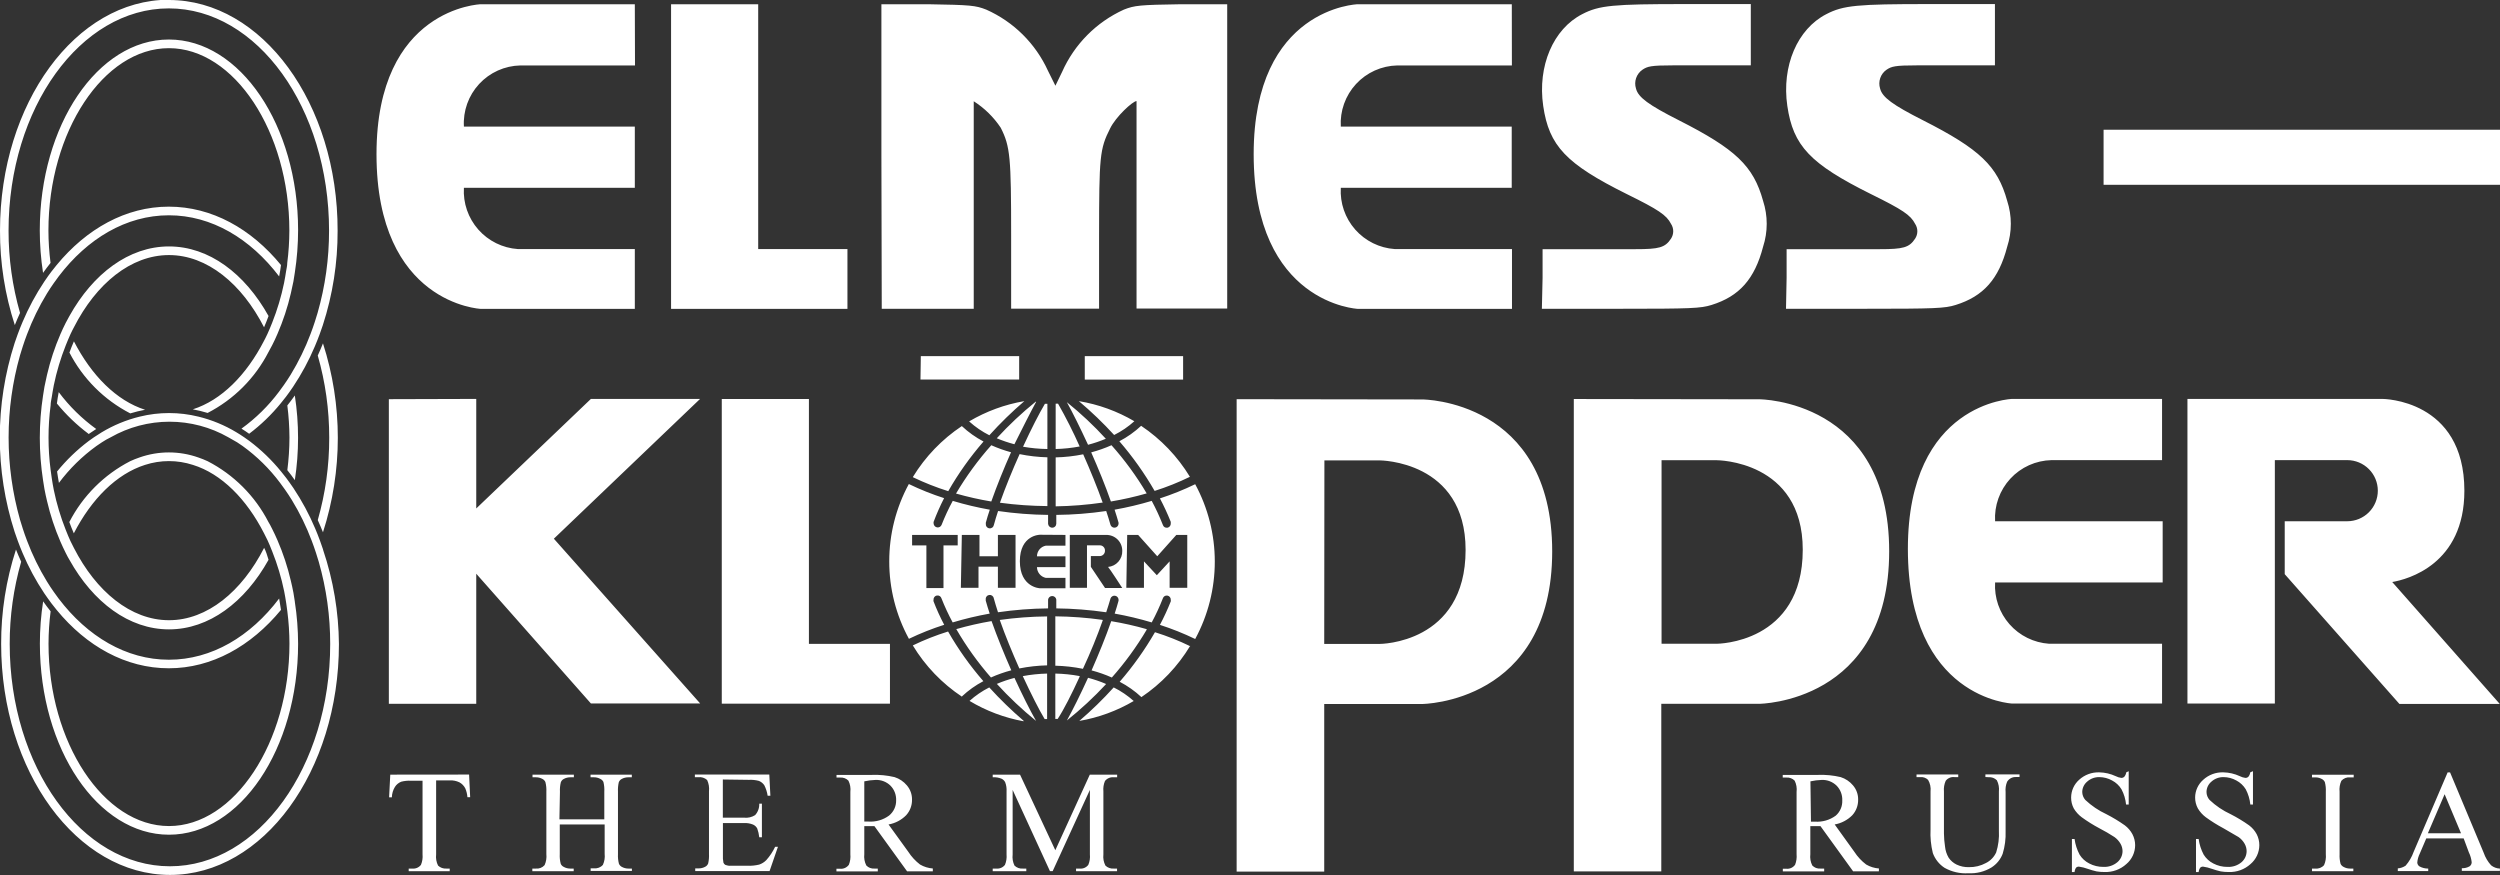 <svg width="180" height="63" viewBox="0 0 180 63" fill="none" xmlns="http://www.w3.org/2000/svg">
<rect x="0" y="0" width="180" height="63" fill="#333333" stroke="none"/>
<g clip-path="url(#clip0)">
<path d="M45.707 0.305H34.614C34.614 0.305 27.108 0.553 27.108 11.101C27.108 21.896 34.614 22.239 34.614 22.239H45.707V17.933H37.287C36.188 17.858 35.164 17.352 34.436 16.526C33.708 15.7 33.336 14.619 33.401 13.52H45.707V9.113H33.401C33.368 8.555 33.449 7.996 33.637 7.469C33.825 6.943 34.118 6.46 34.497 6.049C34.877 5.638 35.335 5.308 35.845 5.078C36.355 4.849 36.906 4.724 37.465 4.712H45.72L45.707 0.305ZM111.066 19.991V17.94H117.772C119.442 17.94 119.886 17.832 120.312 17.184C120.416 17.026 120.472 16.84 120.472 16.651C120.472 16.461 120.416 16.275 120.312 16.117C119.988 15.482 119.404 15.095 117.137 13.977C112.755 11.799 111.53 10.504 111.111 7.627C110.692 4.75 111.835 2.083 113.924 1.017C115.143 0.382 116.171 0.293 121.27 0.293H126.058V4.706H120.445C118.857 4.706 118.616 4.782 118.261 5.017C118.047 5.163 117.886 5.374 117.801 5.619C117.716 5.864 117.713 6.129 117.791 6.376C117.949 7.011 118.705 7.557 120.87 8.656C124.979 10.739 126.249 11.958 126.941 14.46C127.291 15.535 127.291 16.693 126.941 17.768C126.338 20.086 125.233 21.337 123.226 21.959C122.445 22.201 121.791 22.232 116.597 22.232H111.015L111.066 19.991ZM128.636 19.991V17.94H135.348C137.018 17.94 137.463 17.832 137.888 17.184C137.993 17.026 138.049 16.84 138.049 16.651C138.049 16.461 137.993 16.275 137.888 16.117C137.564 15.482 136.98 15.095 134.713 13.977C130.332 11.799 129.106 10.504 128.687 7.627C128.268 4.75 129.411 2.083 131.5 1.017C132.719 0.382 133.748 0.293 138.847 0.293H143.635V4.706H138.021C136.434 4.706 136.193 4.782 135.837 5.017C135.623 5.163 135.462 5.374 135.378 5.619C135.293 5.864 135.289 6.129 135.367 6.376C135.526 7.011 136.282 7.557 138.447 8.656C142.555 10.739 143.825 11.958 144.517 14.46C144.867 15.535 144.867 16.693 144.517 17.768C143.914 20.086 142.809 21.337 140.803 21.959C140.022 22.201 139.368 22.232 134.173 22.232H128.592L128.636 19.991ZM174.806 59.997L176.013 57.184L177.194 59.997H174.806ZM177.759 61.375C177.868 61.598 177.937 61.839 177.962 62.086C177.961 62.142 177.947 62.196 177.922 62.246C177.897 62.295 177.86 62.338 177.816 62.372C177.645 62.472 177.449 62.52 177.251 62.511V62.702H179.994V62.537C179.762 62.53 179.539 62.448 179.359 62.302C179.122 62.04 178.941 61.734 178.826 61.4L176.406 55.615H176.229L173.784 61.33C173.655 61.696 173.459 62.034 173.206 62.327C173.038 62.441 172.843 62.509 172.641 62.524V62.715H174.832V62.537C174.61 62.54 174.391 62.486 174.197 62.378C174.151 62.347 174.113 62.305 174.087 62.257C174.06 62.208 174.046 62.154 174.044 62.099C174.063 61.878 174.123 61.662 174.222 61.464L174.692 60.365H177.384L177.759 61.375ZM63.461 11.209V0.305H66.814C69.881 0.356 70.236 0.388 71.011 0.693C72.981 1.569 74.562 3.137 75.456 5.1L75.989 6.173L76.472 5.176C77.355 3.188 78.937 1.593 80.917 0.693C81.692 0.388 82.054 0.35 85.044 0.305H88.359V22.213H81.831V14.815C81.831 9.45 81.831 7.576 81.831 7.278C81.558 7.278 80.333 8.408 79.926 9.253C79.177 10.726 79.139 11.291 79.133 16.955V22.226H72.802V16.943C72.802 11.342 72.738 10.542 72.052 9.196C71.544 8.433 70.882 7.784 70.109 7.29V22.232H63.486L63.461 11.209ZM169.199 62.537C169.037 62.537 168.877 62.495 168.736 62.416C168.641 62.369 168.565 62.29 168.52 62.194C168.461 61.966 168.437 61.73 168.45 61.495V57.006C168.421 56.737 168.465 56.465 168.577 56.218C168.655 56.129 168.754 56.06 168.864 56.017C168.975 55.974 169.094 55.958 169.212 55.971H169.466V55.78H166.463V55.971H166.71C166.875 55.97 167.036 56.012 167.18 56.092C167.273 56.14 167.346 56.218 167.39 56.314C167.449 56.542 167.472 56.777 167.459 57.012V61.502C167.486 61.771 167.442 62.042 167.332 62.289C167.254 62.379 167.156 62.448 167.045 62.491C166.935 62.534 166.815 62.55 166.697 62.537H166.463V62.727H169.441V62.537H169.199ZM162.018 55.609C162.003 55.725 161.957 55.835 161.884 55.926C161.826 55.981 161.748 56.01 161.668 56.009C161.526 55.991 161.389 55.948 161.262 55.882C160.893 55.711 160.493 55.618 160.087 55.609C159.548 55.589 159.023 55.783 158.627 56.149C158.446 56.308 158.302 56.503 158.202 56.722C158.103 56.941 158.05 57.178 158.049 57.419C158.047 57.694 158.115 57.965 158.246 58.206C158.392 58.453 158.587 58.669 158.817 58.841C159.221 59.135 159.646 59.4 160.087 59.635C160.678 59.971 161.046 60.187 161.179 60.27C161.36 60.398 161.51 60.565 161.618 60.759C161.707 60.918 161.755 61.097 161.757 61.28C161.757 61.432 161.724 61.582 161.661 61.72C161.597 61.858 161.504 61.981 161.389 62.08C161.105 62.317 160.742 62.437 160.373 62.416C160.019 62.419 159.67 62.334 159.357 62.169C159.072 62.025 158.833 61.805 158.665 61.534C158.479 61.183 158.356 60.803 158.303 60.41H158.112V62.791H158.303C158.312 62.677 158.351 62.567 158.417 62.473C158.444 62.447 158.476 62.427 158.511 62.414C158.546 62.401 158.583 62.395 158.62 62.397C158.837 62.427 159.05 62.48 159.255 62.556C159.464 62.629 159.676 62.69 159.89 62.74C160.079 62.772 160.27 62.787 160.462 62.785C161.041 62.808 161.607 62.603 162.037 62.213C162.234 62.046 162.394 61.838 162.503 61.603C162.613 61.369 162.67 61.113 162.672 60.854C162.673 60.578 162.607 60.306 162.481 60.06C162.347 59.812 162.161 59.595 161.935 59.425C161.511 59.124 161.065 58.855 160.602 58.619C160.046 58.362 159.535 58.017 159.09 57.596C158.948 57.438 158.869 57.232 158.868 57.019C158.87 56.878 158.902 56.739 158.962 56.612C159.023 56.485 159.11 56.372 159.217 56.282C159.458 56.063 159.774 55.945 160.1 55.952C160.42 55.954 160.735 56.037 161.014 56.193C161.294 56.34 161.528 56.559 161.694 56.828C161.874 57.17 161.986 57.543 162.024 57.927H162.214V55.526L162.018 55.609ZM153.09 55.609C153.073 55.726 153.025 55.836 152.95 55.926C152.891 55.981 152.814 56.01 152.734 56.009C152.592 55.991 152.455 55.948 152.328 55.882C151.959 55.711 151.559 55.618 151.153 55.609C150.614 55.59 150.089 55.784 149.692 56.149C149.514 56.309 149.37 56.504 149.272 56.723C149.174 56.942 149.122 57.179 149.121 57.419C149.117 57.693 149.183 57.964 149.311 58.206C149.458 58.453 149.653 58.669 149.883 58.841C150.287 59.135 150.712 59.4 151.153 59.635C151.527 59.828 151.892 60.04 152.245 60.27C152.424 60.4 152.574 60.566 152.683 60.759C152.773 60.918 152.821 61.097 152.823 61.28C152.823 61.432 152.789 61.583 152.724 61.721C152.659 61.859 152.565 61.982 152.448 62.08C152.167 62.316 151.806 62.436 151.439 62.416C151.085 62.419 150.736 62.334 150.423 62.169C150.138 62.025 149.898 61.805 149.731 61.534C149.545 61.183 149.422 60.803 149.369 60.41H149.178V62.791H149.369C149.376 62.677 149.413 62.568 149.477 62.473C149.503 62.447 149.535 62.427 149.57 62.414C149.605 62.401 149.643 62.395 149.68 62.397C149.897 62.427 150.11 62.48 150.315 62.556C150.523 62.629 150.735 62.69 150.95 62.74C151.136 62.772 151.326 62.787 151.515 62.785C152.097 62.809 152.665 62.604 153.096 62.213C153.294 62.046 153.453 61.838 153.563 61.603C153.672 61.369 153.73 61.113 153.731 60.854C153.73 60.578 153.662 60.306 153.534 60.06C153.4 59.812 153.214 59.595 152.988 59.425C152.563 59.125 152.118 58.855 151.655 58.619C151.099 58.361 150.589 58.016 150.143 57.596C150.002 57.437 149.924 57.232 149.921 57.019C149.923 56.878 149.956 56.739 150.016 56.612C150.076 56.485 150.163 56.373 150.27 56.282C150.511 56.063 150.827 55.945 151.153 55.952C151.473 55.954 151.788 56.037 152.067 56.193C152.348 56.338 152.583 56.558 152.747 56.828C152.928 57.169 153.04 57.542 153.077 57.927H153.267V55.526L153.09 55.609ZM143.177 55.958C143.287 55.95 143.397 55.965 143.501 56.003C143.604 56.042 143.697 56.102 143.774 56.18C143.902 56.431 143.952 56.714 143.92 56.993V59.806C143.95 60.337 143.884 60.868 143.724 61.375C143.573 61.706 143.313 61.975 142.987 62.137C142.613 62.34 142.193 62.443 141.768 62.435C141.456 62.445 141.147 62.38 140.866 62.245C140.642 62.134 140.45 61.968 140.307 61.762C140.159 61.512 140.068 61.233 140.041 60.943C139.994 60.636 139.968 60.326 139.964 60.016V56.987C139.94 56.724 139.984 56.459 140.091 56.218C140.164 56.122 140.262 56.047 140.373 56C140.485 55.953 140.606 55.936 140.726 55.952H140.993V55.761H137.99V55.952H138.25C138.354 55.941 138.459 55.953 138.557 55.987C138.656 56.021 138.746 56.076 138.821 56.149C138.97 56.401 139.032 56.696 138.999 56.987V59.705C138.969 60.281 139.025 60.859 139.164 61.419C139.321 61.854 139.616 62.227 140.003 62.48C140.528 62.776 141.128 62.913 141.73 62.873C142.309 62.904 142.884 62.76 143.381 62.461C143.752 62.227 144.037 61.88 144.193 61.47C144.353 60.944 144.424 60.394 144.403 59.844V57.025C144.379 56.774 144.416 56.522 144.511 56.288C144.576 56.179 144.669 56.09 144.781 56.029C144.893 55.969 145.019 55.94 145.146 55.946H145.406V55.755H142.949V55.946L143.177 55.958ZM130.351 56.257C130.616 56.198 130.886 56.164 131.157 56.155C131.356 56.146 131.554 56.178 131.74 56.249C131.925 56.321 132.094 56.429 132.237 56.568C132.372 56.707 132.479 56.872 132.548 57.053C132.618 57.234 132.651 57.428 132.643 57.622C132.653 57.83 132.616 58.037 132.535 58.228C132.453 58.42 132.33 58.59 132.173 58.727C131.741 59.044 131.21 59.197 130.675 59.159H130.389L130.351 56.257ZM135.285 62.531C134.96 62.507 134.645 62.41 134.364 62.245C134.029 61.992 133.741 61.682 133.513 61.33L132.097 59.362C132.579 59.276 133.023 59.043 133.367 58.695C133.642 58.391 133.791 57.994 133.786 57.584C133.795 57.205 133.664 56.837 133.418 56.549C133.185 56.269 132.876 56.062 132.529 55.952C131.994 55.825 131.445 55.772 130.897 55.793H128.357V55.984H128.617C128.727 55.975 128.837 55.99 128.94 56.029C129.043 56.067 129.137 56.127 129.214 56.206C129.34 56.457 129.388 56.74 129.354 57.019V61.508C129.378 61.765 129.341 62.024 129.246 62.264C129.174 62.363 129.078 62.441 128.967 62.492C128.855 62.542 128.732 62.562 128.611 62.55H128.363V62.74H131.341V62.537H131.068C130.961 62.545 130.852 62.53 130.751 62.492C130.65 62.453 130.559 62.393 130.484 62.315C130.358 62.064 130.309 61.781 130.344 61.502V59.483H130.503H130.649H131.075L133.424 62.734H135.278L135.285 62.531ZM75.793 62.721L78.472 56.873V61.521C78.498 61.776 78.459 62.034 78.358 62.27C78.285 62.366 78.187 62.441 78.076 62.488C77.965 62.535 77.843 62.552 77.723 62.537H77.475V62.727H80.428V62.537H80.187C80.078 62.545 79.968 62.531 79.865 62.493C79.762 62.456 79.668 62.398 79.59 62.321C79.463 62.075 79.412 61.796 79.444 61.521V56.98C79.419 56.725 79.458 56.468 79.558 56.231C79.633 56.137 79.73 56.062 79.841 56.016C79.952 55.969 80.073 55.952 80.193 55.965H80.434V55.774H78.466L75.983 61.216L73.443 55.774H71.475V55.965C71.691 55.949 71.909 55.984 72.11 56.066C72.221 56.118 72.312 56.205 72.37 56.314C72.452 56.526 72.487 56.754 72.472 56.98V61.521C72.495 61.776 72.456 62.033 72.357 62.27C72.283 62.365 72.186 62.44 72.075 62.486C71.963 62.533 71.842 62.55 71.722 62.537H71.475V62.727H73.894V62.537H73.646C73.536 62.547 73.425 62.532 73.321 62.495C73.217 62.458 73.122 62.398 73.043 62.321C72.923 62.073 72.877 61.795 72.91 61.521V56.873L75.596 62.721H75.793ZM62.229 56.257C62.494 56.198 62.764 56.164 63.036 56.155C63.234 56.146 63.433 56.178 63.618 56.249C63.804 56.32 63.973 56.428 64.115 56.568C64.251 56.706 64.358 56.871 64.427 57.053C64.497 57.234 64.529 57.428 64.522 57.622C64.526 57.832 64.483 58.04 64.395 58.23C64.307 58.42 64.176 58.588 64.014 58.721C63.581 59.038 63.05 59.191 62.515 59.152H62.229V56.257ZM67.163 62.531C66.838 62.507 66.523 62.409 66.242 62.245C65.91 61.991 65.625 61.681 65.398 61.33L63.975 59.362C64.458 59.277 64.901 59.044 65.245 58.695C65.521 58.391 65.671 57.994 65.665 57.584C65.674 57.205 65.542 56.837 65.296 56.549C65.063 56.269 64.755 56.062 64.407 55.952C63.871 55.825 63.32 55.772 62.769 55.793H60.229V55.984H60.489C60.599 55.975 60.709 55.99 60.812 56.029C60.916 56.067 61.009 56.127 61.086 56.206C61.211 56.457 61.26 56.74 61.226 57.019V61.508C61.251 61.765 61.214 62.024 61.118 62.264C61.046 62.363 60.95 62.441 60.839 62.492C60.727 62.542 60.605 62.562 60.483 62.55H60.223V62.74H63.201V62.537H62.959C62.852 62.545 62.743 62.53 62.642 62.492C62.541 62.453 62.45 62.393 62.375 62.315C62.247 62.064 62.197 61.781 62.229 61.502V59.483H62.388H62.534H62.959L65.309 62.734H67.163V62.531ZM53.917 56.149C54.161 56.136 54.405 56.162 54.641 56.225C54.798 56.287 54.934 56.396 55.029 56.536C55.15 56.773 55.231 57.028 55.27 57.292H55.467L55.39 55.768H50.031V55.958H50.279C50.393 55.944 50.509 55.955 50.618 55.99C50.728 56.026 50.829 56.084 50.914 56.161C51.032 56.415 51.078 56.696 51.047 56.974V61.489C51.058 61.715 51.039 61.941 50.99 62.162C50.951 62.271 50.871 62.36 50.768 62.41C50.625 62.486 50.466 62.526 50.304 62.524H50.056V62.715H55.41L56.013 60.968H55.809C55.645 61.317 55.431 61.64 55.175 61.927C55.032 62.075 54.855 62.186 54.66 62.251C54.38 62.318 54.091 62.346 53.803 62.334H52.622C52.49 62.344 52.358 62.324 52.234 62.277C52.169 62.242 52.117 62.186 52.089 62.118C52.051 61.932 52.038 61.742 52.05 61.553V59.26H53.581C53.798 59.25 54.014 59.287 54.216 59.368C54.346 59.425 54.453 59.523 54.52 59.648C54.594 59.853 54.643 60.066 54.666 60.283H54.857V57.863H54.666C54.68 58.167 54.573 58.464 54.368 58.689C54.132 58.839 53.852 58.904 53.574 58.873H52.044V56.123L53.917 56.149ZM40.316 57.006C40.303 56.778 40.325 56.549 40.379 56.327C40.419 56.218 40.498 56.13 40.602 56.079C40.744 56.003 40.904 55.964 41.065 55.965H41.319V55.774H38.341V55.965H38.589C38.753 55.964 38.915 56.006 39.059 56.085C39.152 56.133 39.226 56.212 39.268 56.307C39.327 56.535 39.35 56.771 39.338 57.006V61.495C39.367 61.767 39.323 62.041 39.211 62.289C39.133 62.378 39.034 62.447 38.923 62.49C38.813 62.533 38.694 62.549 38.576 62.537H38.328V62.727H41.306V62.537H41.052C40.89 62.537 40.73 62.496 40.589 62.416C40.493 62.37 40.416 62.291 40.373 62.194C40.313 61.966 40.29 61.73 40.303 61.495V59.362H43.535V61.476C43.566 61.748 43.522 62.022 43.408 62.27C43.33 62.36 43.232 62.429 43.121 62.472C43.011 62.515 42.891 62.531 42.773 62.518H42.526V62.708H45.497V62.537H45.25C45.083 62.538 44.919 62.496 44.773 62.416C44.681 62.368 44.607 62.289 44.564 62.194C44.505 61.966 44.481 61.73 44.494 61.495V57.006C44.483 56.778 44.502 56.549 44.551 56.327C44.59 56.218 44.67 56.129 44.773 56.079C44.918 56.003 45.08 55.964 45.243 55.965H45.491V55.774H42.519V55.965H42.767C42.929 55.963 43.089 56.005 43.23 56.085C43.325 56.13 43.401 56.206 43.446 56.301C43.503 56.532 43.524 56.769 43.51 57.006V58.993H40.278L40.316 57.006ZM28.099 55.774L28.016 57.406H28.213C28.221 57.141 28.297 56.883 28.435 56.657C28.543 56.486 28.703 56.354 28.892 56.282C29.118 56.224 29.352 56.201 29.584 56.212H30.423V61.521C30.447 61.776 30.408 62.034 30.308 62.27C30.234 62.365 30.137 62.44 30.026 62.486C29.915 62.533 29.793 62.55 29.673 62.537H29.426V62.727H32.379V62.537H32.137C32.028 62.545 31.919 62.529 31.816 62.492C31.713 62.455 31.619 62.397 31.54 62.321C31.417 62.073 31.369 61.795 31.401 61.521V56.187H32.385C32.623 56.176 32.861 56.224 33.077 56.327C33.26 56.426 33.408 56.579 33.502 56.765C33.587 56.967 33.639 57.181 33.655 57.4H33.852L33.775 55.768L28.099 55.774ZM164.5 37.53V41.34L172.755 50.681H179.981L172.241 41.905C173.352 41.715 177.435 40.635 177.435 35.333C177.435 28.735 171.542 28.722 171.542 28.722H157.496V50.656H163.789V33.129H169.002C169.586 33.129 170.146 33.361 170.558 33.774C170.971 34.186 171.203 34.746 171.203 35.33C171.203 35.913 170.971 36.473 170.558 36.886C170.146 37.298 169.586 37.53 169.002 37.53H164.5ZM113.314 28.729V62.74H119.613V50.675H126.655C126.655 50.675 136.021 50.618 136.021 39.689C136.021 28.76 126.668 28.748 126.668 28.748L113.314 28.729ZM119.632 33.136H123.607C123.607 33.136 129.798 33.136 129.798 39.581C129.798 46.35 123.607 46.35 123.607 46.35H119.632V33.136ZM51.968 28.729V50.662H64.077V46.357H58.242V28.729H51.968ZM48.317 0.305V22.239H61.016V17.933H54.59V0.305H48.317ZM89.038 28.741V62.753H95.344V50.688H102.392C102.392 50.688 111.758 50.63 111.758 39.702C111.758 28.773 102.411 28.76 102.411 28.76L89.038 28.741ZM95.357 33.148H99.332C99.332 33.148 105.523 33.148 105.523 39.594C105.523 46.363 99.332 46.363 99.332 46.363H95.344L95.357 33.148ZM27.997 28.741V50.675H34.29V41.308L42.545 50.649H50.412L39.878 38.787L50.406 28.722H42.545L34.29 36.609V28.722L27.997 28.741ZM65.734 34.361C66.556 34.756 67.405 35.092 68.274 35.365C69.001 34.092 69.852 32.895 70.814 31.789C70.246 31.491 69.72 31.118 69.252 30.678C67.824 31.628 66.622 32.879 65.728 34.342L65.734 34.361ZM69.792 30.354C70.227 30.745 70.711 31.076 71.233 31.339C72.02 30.466 72.862 29.646 73.754 28.881C72.354 29.12 71.009 29.613 69.786 30.335L69.792 30.354ZM77.678 28.881C78.577 29.638 79.426 30.452 80.218 31.32C80.745 31.056 81.234 30.723 81.673 30.329C80.441 29.605 79.087 29.114 77.678 28.881ZM82.168 30.653C81.696 31.095 81.166 31.471 80.593 31.77C81.551 32.879 82.402 34.076 83.133 35.346C84.004 35.07 84.853 34.731 85.673 34.33C84.783 32.865 83.585 31.613 82.162 30.659L82.168 30.653ZM85.698 46.528C84.878 46.129 84.029 45.791 83.158 45.519C82.427 46.786 81.577 47.981 80.618 49.087C81.186 49.384 81.712 49.755 82.181 50.192C83.607 49.234 84.805 47.975 85.692 46.503L85.698 46.528ZM81.628 50.472C81.193 50.083 80.709 49.754 80.187 49.494C79.414 50.35 78.587 51.156 77.71 51.907C79.092 51.669 80.42 51.183 81.628 50.472ZM73.704 51.9C72.829 51.151 72.002 50.347 71.227 49.494C70.713 49.755 70.235 50.081 69.805 50.465C71.003 51.184 72.322 51.681 73.697 51.932L73.704 51.9ZM69.259 50.141C69.721 49.708 70.24 49.338 70.802 49.043C69.84 47.937 68.989 46.74 68.262 45.468C67.391 45.739 66.542 46.074 65.722 46.471C66.619 47.953 67.833 49.217 69.278 50.173L69.259 50.141ZM74.58 51.875C74.161 51.138 73.602 50.033 73.043 48.808C72.61 48.92 72.185 49.065 71.773 49.24C72.647 50.198 73.592 51.09 74.599 51.907L74.58 51.875ZM71.354 48.776C71.826 48.565 72.314 48.393 72.814 48.262C72.3 47.093 71.792 45.849 71.392 44.718C70.535 44.864 69.687 45.057 68.852 45.296C69.576 46.546 70.421 47.722 71.373 48.808L71.354 48.776ZM82.549 45.296C81.714 45.057 80.866 44.866 80.009 44.725C79.615 45.855 79.107 47.1 78.593 48.268C79.093 48.401 79.581 48.572 80.053 48.782C81 47.714 81.842 46.557 82.568 45.328L82.549 45.296ZM79.609 49.233C79.196 49.059 78.772 48.915 78.339 48.801C77.78 50.027 77.228 51.132 76.815 51.875C77.816 51.076 78.756 50.203 79.628 49.265L79.609 49.233ZM79.38 44.63C78.254 44.473 77.12 44.388 75.983 44.376V47.931C76.651 47.947 77.316 48.022 77.971 48.154C78.504 47.011 79.006 45.785 79.399 44.661L79.38 44.63ZM77.723 48.675C77.149 48.568 76.567 48.509 75.983 48.497V51.761H76.154C76.586 51.107 77.158 49.983 77.742 48.706L77.723 48.675ZM75.392 44.382C74.252 44.393 73.113 44.478 71.983 44.636C72.376 45.76 72.884 46.985 73.392 48.128C74.051 47.996 74.721 47.921 75.392 47.906V44.382ZM75.392 48.497C74.804 48.511 74.218 48.572 73.64 48.681C74.231 49.951 74.802 51.088 75.215 51.773H75.392V48.509V48.497ZM74.58 28.913C73.578 29.722 72.638 30.605 71.767 31.555C72.179 31.728 72.604 31.872 73.037 31.986C73.64 30.786 74.192 29.681 74.599 28.938L74.58 28.913ZM71.373 32.056C70.416 33.131 69.565 34.297 68.833 35.536C69.668 35.774 70.516 35.965 71.373 36.108C71.773 34.977 72.275 33.733 72.795 32.564C72.309 32.432 71.833 32.262 71.373 32.056ZM82.568 35.536C81.836 34.296 80.986 33.131 80.028 32.056C79.556 32.266 79.067 32.438 78.567 32.571C79.082 33.733 79.59 34.977 79.984 36.108C80.855 35.962 81.718 35.767 82.568 35.523V35.536ZM79.628 31.599C78.759 30.648 77.818 29.765 76.815 28.957C77.221 29.694 77.774 30.799 78.339 32.024C78.779 31.91 79.21 31.764 79.628 31.586V31.599ZM79.399 36.203C78.999 35.079 78.498 33.853 77.99 32.71C77.337 32.843 76.674 32.917 76.008 32.932V36.457C77.144 36.439 78.276 36.348 79.399 36.184V36.203ZM77.742 32.158C77.273 31.101 76.752 30.069 76.18 29.065H76.008V32.329C76.59 32.315 77.17 32.253 77.742 32.145V32.158ZM75.412 36.45V32.926C74.739 32.909 74.07 32.833 73.411 32.697C72.897 33.84 72.395 35.072 71.995 36.196C73.128 36.349 74.269 36.43 75.412 36.438V36.45ZM75.412 32.336V29.072H75.234C74.827 29.757 74.25 30.881 73.659 32.164C74.238 32.266 74.824 32.321 75.412 32.329V32.336ZM64.026 40.419C64.024 42.367 64.511 44.284 65.442 45.995C66.264 45.6 67.113 45.262 67.982 44.985C67.693 44.438 67.436 43.874 67.214 43.296C67.205 43.258 67.205 43.219 67.214 43.182C67.209 43.11 67.231 43.039 67.276 42.983C67.32 42.926 67.384 42.888 67.454 42.876C67.525 42.863 67.598 42.877 67.659 42.915C67.72 42.952 67.765 43.011 67.785 43.08C68.019 43.674 68.288 44.252 68.592 44.814C69.468 44.551 70.358 44.339 71.259 44.179C71.151 43.855 71.056 43.544 70.973 43.245C70.968 43.216 70.968 43.186 70.973 43.156C70.965 43.081 70.987 43.006 71.034 42.947C71.08 42.887 71.148 42.848 71.222 42.837C71.297 42.827 71.373 42.846 71.434 42.889C71.495 42.934 71.537 42.999 71.551 43.074C71.633 43.391 71.741 43.709 71.856 44.083C73.05 43.909 74.255 43.816 75.462 43.804V43.169C75.473 43.098 75.508 43.033 75.563 42.986C75.617 42.94 75.686 42.914 75.758 42.914C75.829 42.914 75.898 42.94 75.953 42.986C76.007 43.033 76.043 43.098 76.053 43.169V43.804C77.256 43.817 78.457 43.911 79.647 44.083C79.761 43.734 79.869 43.398 79.958 43.086C79.981 43.023 80.026 42.968 80.084 42.933C80.142 42.898 80.21 42.883 80.278 42.892C80.345 42.901 80.407 42.933 80.454 42.982C80.501 43.031 80.53 43.095 80.536 43.163C80.54 43.192 80.54 43.222 80.536 43.252C80.453 43.544 80.358 43.886 80.257 44.179C81.157 44.34 82.047 44.552 82.924 44.814C83.225 44.255 83.493 43.678 83.724 43.086C83.744 43.018 83.789 42.959 83.85 42.921C83.911 42.883 83.984 42.87 84.055 42.882C84.125 42.895 84.189 42.933 84.233 42.989C84.278 43.046 84.3 43.116 84.295 43.188C84.303 43.226 84.303 43.265 84.295 43.302C84.066 43.879 83.805 44.443 83.514 44.991C84.383 45.271 85.232 45.61 86.054 46.008C86.98 44.296 87.465 42.381 87.465 40.435C87.465 38.489 86.98 36.574 86.054 34.863C85.232 35.261 84.383 35.603 83.514 35.885C83.805 36.434 84.066 36.998 84.295 37.574C84.302 37.612 84.302 37.651 84.295 37.689C84.3 37.76 84.278 37.831 84.233 37.888C84.189 37.944 84.125 37.982 84.055 37.995C83.984 38.007 83.911 37.993 83.85 37.956C83.789 37.918 83.744 37.859 83.724 37.79C83.491 37.199 83.224 36.622 82.924 36.063C82.045 36.326 81.153 36.538 80.25 36.698C80.358 37.022 80.453 37.333 80.536 37.632C80.54 37.661 80.54 37.691 80.536 37.721C80.53 37.788 80.501 37.852 80.454 37.901C80.407 37.95 80.345 37.982 80.278 37.991C80.21 37.999 80.142 37.985 80.084 37.95C80.026 37.915 79.981 37.861 79.958 37.797C79.869 37.479 79.768 37.162 79.647 36.793C78.457 36.968 77.256 37.062 76.053 37.073V37.708C76.051 37.784 76.02 37.857 75.965 37.91C75.911 37.964 75.837 37.994 75.761 37.993C75.684 37.994 75.61 37.964 75.554 37.911C75.499 37.857 75.466 37.785 75.462 37.708V37.073C74.257 37.06 73.055 36.967 71.862 36.793C71.748 37.143 71.64 37.486 71.557 37.803C71.543 37.877 71.502 37.943 71.44 37.987C71.379 38.031 71.303 38.05 71.229 38.039C71.154 38.029 71.086 37.989 71.04 37.93C70.993 37.871 70.972 37.795 70.979 37.721C70.975 37.691 70.975 37.661 70.979 37.632C71.062 37.34 71.157 36.997 71.265 36.698C70.365 36.538 69.474 36.327 68.598 36.063C68.294 36.624 68.025 37.203 67.792 37.797C67.765 37.858 67.718 37.909 67.659 37.941C67.6 37.972 67.532 37.983 67.466 37.971C67.4 37.959 67.34 37.926 67.295 37.876C67.251 37.826 67.224 37.762 67.22 37.695C67.212 37.655 67.212 37.614 67.22 37.574C67.439 36.991 67.691 36.421 67.976 35.866C67.107 35.587 66.258 35.248 65.436 34.85C64.51 36.558 64.025 38.47 64.026 40.413V40.419ZM77.031 38.514H79.634C79.787 38.51 79.939 38.537 80.082 38.593C80.224 38.649 80.354 38.733 80.463 38.84C80.572 38.947 80.659 39.076 80.717 39.217C80.775 39.359 80.804 39.511 80.803 39.664C80.812 39.95 80.711 40.23 80.521 40.445C80.331 40.66 80.066 40.794 79.78 40.819C79.901 40.94 80.803 42.337 80.803 42.337H79.564L78.542 40.813V40.038H79.177C79.228 40.038 79.278 40.028 79.324 40.009C79.371 39.989 79.413 39.961 79.449 39.925C79.484 39.888 79.512 39.846 79.531 39.799C79.55 39.752 79.559 39.702 79.558 39.651C79.561 39.6 79.553 39.55 79.535 39.503C79.517 39.455 79.49 39.412 79.455 39.376C79.42 39.339 79.378 39.311 79.331 39.291C79.284 39.272 79.234 39.263 79.183 39.264H78.263V42.324H77.025V38.514H77.031ZM81.158 38.514H81.946L83.323 40.051L84.695 38.514H85.483V42.324H84.213V40.419L83.292 41.416L82.365 40.419V42.324H81.095L81.158 38.514ZM76.713 38.514V39.289H75.297C75.118 39.323 74.957 39.418 74.841 39.559C74.725 39.699 74.662 39.875 74.662 40.057H76.713V40.832H74.662C74.664 41.014 74.728 41.19 74.844 41.331C74.959 41.472 75.119 41.569 75.297 41.607H76.713V42.356H74.878C74.878 42.356 73.43 42.305 73.43 40.407C73.43 38.508 74.878 38.502 74.878 38.502L76.713 38.514ZM69.252 38.514H70.522V40.051H71.849V38.514H73.119V42.324H71.849V40.8H70.452V42.324H69.182L69.252 38.514ZM65.671 38.514H68.954V39.27H67.931V42.343H66.7V39.27H65.671V38.514ZM78.104 25.642V27.332H85.184V25.642H78.104ZM66.299 25.642H73.38V27.325H66.274L66.299 25.642ZM151.458 9.342H180.032V13.304H151.458V9.342ZM155.668 28.722H144.873C144.873 28.722 137.367 28.97 137.367 39.518C137.367 50.313 144.873 50.656 144.873 50.656H155.668V46.35H147.534C146.435 46.275 145.41 45.77 144.683 44.943C143.955 44.117 143.583 43.036 143.647 41.937H155.712V37.53H143.647C143.615 36.972 143.695 36.413 143.884 35.886C144.072 35.36 144.365 34.877 144.744 34.466C145.123 34.055 145.582 33.725 146.092 33.495C146.601 33.266 147.152 33.141 147.711 33.129H155.668V28.722ZM108.85 0.305H97.757C97.757 0.305 90.264 0.534 90.264 11.101C90.264 21.896 97.769 22.239 97.769 22.239H108.863V17.933H100.424C99.325 17.858 98.301 17.352 97.573 16.526C96.845 15.7 96.473 14.619 96.538 13.52H108.844V9.113H96.538C96.505 8.555 96.585 7.996 96.774 7.469C96.962 6.943 97.255 6.46 97.634 6.049C98.014 5.638 98.472 5.308 98.982 5.078C99.492 4.849 100.043 4.724 100.602 4.712H108.856L108.85 0.305ZM4.998 25.389C5.099 25.109 5.207 24.842 5.322 24.576C6.592 27.04 8.389 28.849 10.446 29.503C10.086 29.57 9.73 29.657 9.379 29.764C7.494 28.793 5.96 27.256 4.991 25.369L4.998 25.389ZM6.376 31.256C6.558 31.129 6.742 31.006 6.928 30.888C5.899 30.145 4.989 29.25 4.229 28.233C4.179 28.506 4.128 28.773 4.096 29.052C4.765 29.87 5.53 30.604 6.376 31.237V31.256ZM23.704 31.523C23.708 33.526 23.43 35.521 22.879 37.447C23.01 37.735 23.135 38.027 23.254 38.324C24.679 33.902 24.679 29.144 23.254 24.722C23.135 25.022 23.01 25.314 22.879 25.598C23.428 27.518 23.706 29.506 23.704 31.504V31.523ZM20.841 31.523C20.838 32.302 20.787 33.08 20.688 33.853C20.872 34.082 21.057 34.323 21.228 34.571C21.538 32.551 21.538 30.495 21.228 28.475C21.05 28.722 20.872 28.964 20.688 29.192C20.786 29.959 20.837 30.731 20.841 31.504V31.523ZM19.012 39.454C17.412 42.591 14.916 44.655 12.167 44.655C9.417 44.655 6.922 42.585 5.322 39.454C5.239 39.289 5.157 39.13 5.074 38.959C4.991 38.787 4.839 38.425 4.731 38.146C4.362 37.218 4.075 36.26 3.874 35.282C3.817 35.003 3.772 34.723 3.728 34.437C3.683 34.152 3.671 34.044 3.645 33.84C3.444 32.293 3.444 30.727 3.645 29.18C3.645 28.976 3.696 28.779 3.728 28.583C3.76 28.386 3.817 28.017 3.874 27.738C4.075 26.76 4.362 25.802 4.731 24.874C4.839 24.601 4.953 24.328 5.074 24.061C5.195 23.795 5.239 23.731 5.322 23.566C6.922 20.429 9.417 18.365 12.167 18.365C14.916 18.365 17.412 20.435 19.012 23.566C19.126 23.299 19.234 23.033 19.336 22.753C17.628 19.692 15.05 17.743 12.167 17.743C9.284 17.743 6.7 19.699 4.998 22.753C4.909 22.914 4.82 23.079 4.731 23.248C4.598 23.509 4.471 23.782 4.35 24.061C3.941 25.006 3.618 25.986 3.385 26.989C3.317 27.272 3.256 27.558 3.201 27.846C3.163 28.045 3.129 28.257 3.099 28.481C2.789 30.501 2.789 32.557 3.099 34.577C3.129 34.78 3.163 34.992 3.201 35.212C3.256 35.504 3.317 35.79 3.385 36.069C3.618 37.072 3.941 38.052 4.35 38.997C4.471 39.276 4.598 39.543 4.731 39.81C4.864 40.076 4.903 40.146 4.998 40.305C6.706 43.366 9.284 45.315 12.167 45.315C15.05 45.315 17.634 43.359 19.336 40.305C19.234 39.968 19.145 39.676 19.012 39.435V39.454ZM12.16 47.5C9.087 47.5 6.293 45.823 4.223 43.099C4.1 42.938 3.982 42.775 3.868 42.61C3.698 42.369 3.535 42.121 3.379 41.867C2.812 40.938 2.333 39.958 1.95 38.94C1.84 38.652 1.736 38.358 1.639 38.057C1.571 37.85 1.505 37.638 1.442 37.422C0.345 33.551 0.345 29.45 1.442 25.579C1.505 25.363 1.571 25.151 1.639 24.944C1.736 24.643 1.84 24.349 1.95 24.061C2.333 23.043 2.812 22.063 3.379 21.134C3.535 20.88 3.698 20.632 3.868 20.391C3.982 20.226 4.1 20.063 4.223 19.902C6.293 17.178 9.087 15.501 12.16 15.501C15.234 15.501 18.028 17.178 20.098 19.902C20.149 19.629 20.199 19.362 20.231 19.083C18.085 16.466 15.253 14.879 12.154 14.879C9.055 14.879 6.23 16.473 4.077 19.083C3.95 19.235 3.829 19.387 3.709 19.546C3.588 19.705 3.353 20.023 3.188 20.277C2.577 21.193 2.054 22.164 1.626 23.179C1.503 23.466 1.387 23.761 1.277 24.061C1.201 24.273 1.126 24.485 1.054 24.696C-0.371 29.118 -0.371 33.876 1.054 38.298C1.126 38.514 1.201 38.726 1.277 38.933C1.387 39.234 1.503 39.528 1.626 39.816C2.054 40.83 2.577 41.802 3.188 42.718C3.36 42.966 3.531 43.213 3.709 43.448C3.887 43.683 3.95 43.76 4.077 43.912C6.223 46.528 9.055 48.116 12.154 48.116C15.253 48.116 18.078 46.522 20.231 43.912C20.193 43.633 20.142 43.366 20.098 43.093C18.034 45.823 15.24 47.5 12.16 47.5ZM12.16 2.845C7.036 2.845 2.864 9.018 2.864 16.6C2.865 17.62 2.944 18.639 3.099 19.648C3.277 19.4 3.455 19.159 3.639 18.93C3.54 18.157 3.489 17.379 3.487 16.6C3.487 9.481 7.462 3.468 12.16 3.468C16.859 3.468 20.834 9.481 20.834 16.6C20.832 17.379 20.781 18.157 20.682 18.93C20.682 19.134 20.631 19.33 20.599 19.527C20.568 19.724 20.511 20.092 20.453 20.372C20.252 21.35 19.965 22.308 19.596 23.236C19.488 23.509 19.374 23.782 19.253 24.049C19.133 24.315 19.088 24.379 19.006 24.544C17.736 27.008 15.939 28.817 13.881 29.472C14.242 29.538 14.598 29.625 14.948 29.732C16.829 28.763 18.361 27.232 19.329 25.35C19.418 25.189 19.507 25.024 19.596 24.855C19.73 24.595 19.857 24.322 19.977 24.042C20.386 23.097 20.709 22.118 20.942 21.115C21.01 20.831 21.071 20.545 21.127 20.258C21.165 20.059 21.198 19.847 21.228 19.622C21.384 18.614 21.462 17.595 21.463 16.574C21.463 9.037 17.291 2.845 12.16 2.845ZM12.16 -0.019C5.455 -0.019 0 7.437 0 16.606C-0.007 18.915 0.353 21.211 1.067 23.407C1.186 23.107 1.311 22.814 1.442 22.531C0.891 20.604 0.613 18.61 0.616 16.606C0.616 7.786 5.792 0.604 12.154 0.604C18.517 0.604 23.692 7.779 23.692 16.606C23.695 18.61 23.418 20.604 22.866 22.531C22.803 22.747 22.737 22.959 22.669 23.166C22.572 23.466 22.468 23.761 22.358 24.049C21.975 25.067 21.496 26.047 20.93 26.976C20.773 27.23 20.61 27.478 20.441 27.719C20.326 27.884 20.208 28.047 20.085 28.208C19.325 29.224 18.415 30.119 17.386 30.862C17.573 30.977 17.757 31.099 17.939 31.231C18.785 30.593 19.55 29.855 20.218 29.034C20.345 28.881 20.466 28.729 20.587 28.57C20.707 28.411 20.942 28.094 21.107 27.84C21.718 26.924 22.241 25.952 22.669 24.938C22.792 24.65 22.909 24.355 23.019 24.055C23.095 23.843 23.169 23.632 23.241 23.42C23.955 21.224 24.315 18.928 24.308 16.619C24.327 7.462 18.872 0 12.16 0V-0.019ZM21.228 43.315C21.198 43.112 21.165 42.9 21.127 42.68C21.071 42.388 21.01 42.102 20.942 41.823C20.709 40.82 20.386 39.84 19.977 38.895C19.857 38.616 19.73 38.349 19.596 38.082C19.463 37.816 19.425 37.746 19.329 37.587C18.361 35.706 16.829 34.174 14.948 33.206C14.73 33.105 14.508 33.016 14.281 32.939C12.909 32.453 11.412 32.453 10.04 32.939C9.813 33.016 9.59 33.105 9.373 33.206C7.492 34.174 5.96 35.706 4.991 37.587C5.093 37.867 5.201 38.133 5.315 38.4C6.585 35.936 8.382 34.126 10.44 33.472C11.56 33.108 12.767 33.108 13.888 33.472C15.945 34.107 17.755 35.936 19.012 38.4C19.095 38.565 19.177 38.724 19.26 38.895C19.342 39.067 19.495 39.429 19.602 39.708C19.972 40.636 20.259 41.594 20.46 42.572C20.517 42.851 20.561 43.131 20.606 43.417C20.65 43.702 20.663 43.81 20.688 44.014C20.787 44.786 20.838 45.565 20.841 46.344C20.841 53.462 16.866 59.476 12.167 59.476C7.468 59.476 3.493 53.462 3.493 46.344C3.496 45.565 3.546 44.786 3.645 44.014C3.461 43.785 3.277 43.544 3.106 43.296C2.95 44.304 2.871 45.324 2.871 46.344C2.871 53.932 7.042 60.099 12.167 60.099C17.291 60.099 21.463 53.926 21.463 46.344C21.46 45.336 21.382 44.33 21.228 43.334V43.315ZM23.26 39.562C23.188 39.346 23.114 39.135 23.038 38.927C22.928 38.626 22.811 38.332 22.689 38.044C22.26 37.03 21.737 36.058 21.127 35.142C20.955 34.895 20.784 34.647 20.606 34.412C20.428 34.177 20.364 34.101 20.238 33.949C19.57 33.126 18.804 32.389 17.958 31.751L17.583 31.485C17.397 31.358 17.209 31.237 17.018 31.123C16.172 30.613 15.253 30.234 14.294 29.999C12.901 29.654 11.445 29.654 10.052 29.999C9.093 30.234 8.175 30.613 7.328 31.123C7.138 31.237 6.949 31.358 6.763 31.485L6.388 31.751C5.542 32.389 4.777 33.126 4.109 33.949C4.147 34.228 4.198 34.495 4.242 34.768C5.002 33.751 5.912 32.856 6.941 32.113L7.335 31.847C7.533 31.715 7.745 31.595 7.97 31.485C9.26 30.75 10.72 30.363 12.205 30.363C13.69 30.363 15.15 30.75 16.44 31.485C16.648 31.599 16.859 31.72 17.075 31.847L17.469 32.113C18.498 32.856 19.408 33.751 20.168 34.768C20.29 34.928 20.409 35.092 20.523 35.257C20.693 35.498 20.855 35.746 21.012 36C21.579 36.928 22.057 37.909 22.441 38.927C22.551 39.215 22.655 39.509 22.752 39.81C22.82 40.017 22.885 40.229 22.949 40.445C23.5 42.371 23.778 44.366 23.774 46.369C23.774 55.19 18.599 62.372 12.237 62.372C5.874 62.372 0.699 55.196 0.699 46.369C0.695 44.366 0.973 42.371 1.524 40.445C1.393 40.157 1.268 39.865 1.15 39.568C0.436 41.764 0.076 44.06 0.083 46.369C0.083 55.533 5.538 62.994 12.243 62.994C18.948 62.994 24.403 55.539 24.403 46.369C24.384 44.06 23.999 41.769 23.26 39.581V39.562Z" fill="white"/>
</g>
<defs>
<clipPath id="clip0">
<rect width="180" height="63" fill="white"/>
</clipPath>
</defs>
</svg>
